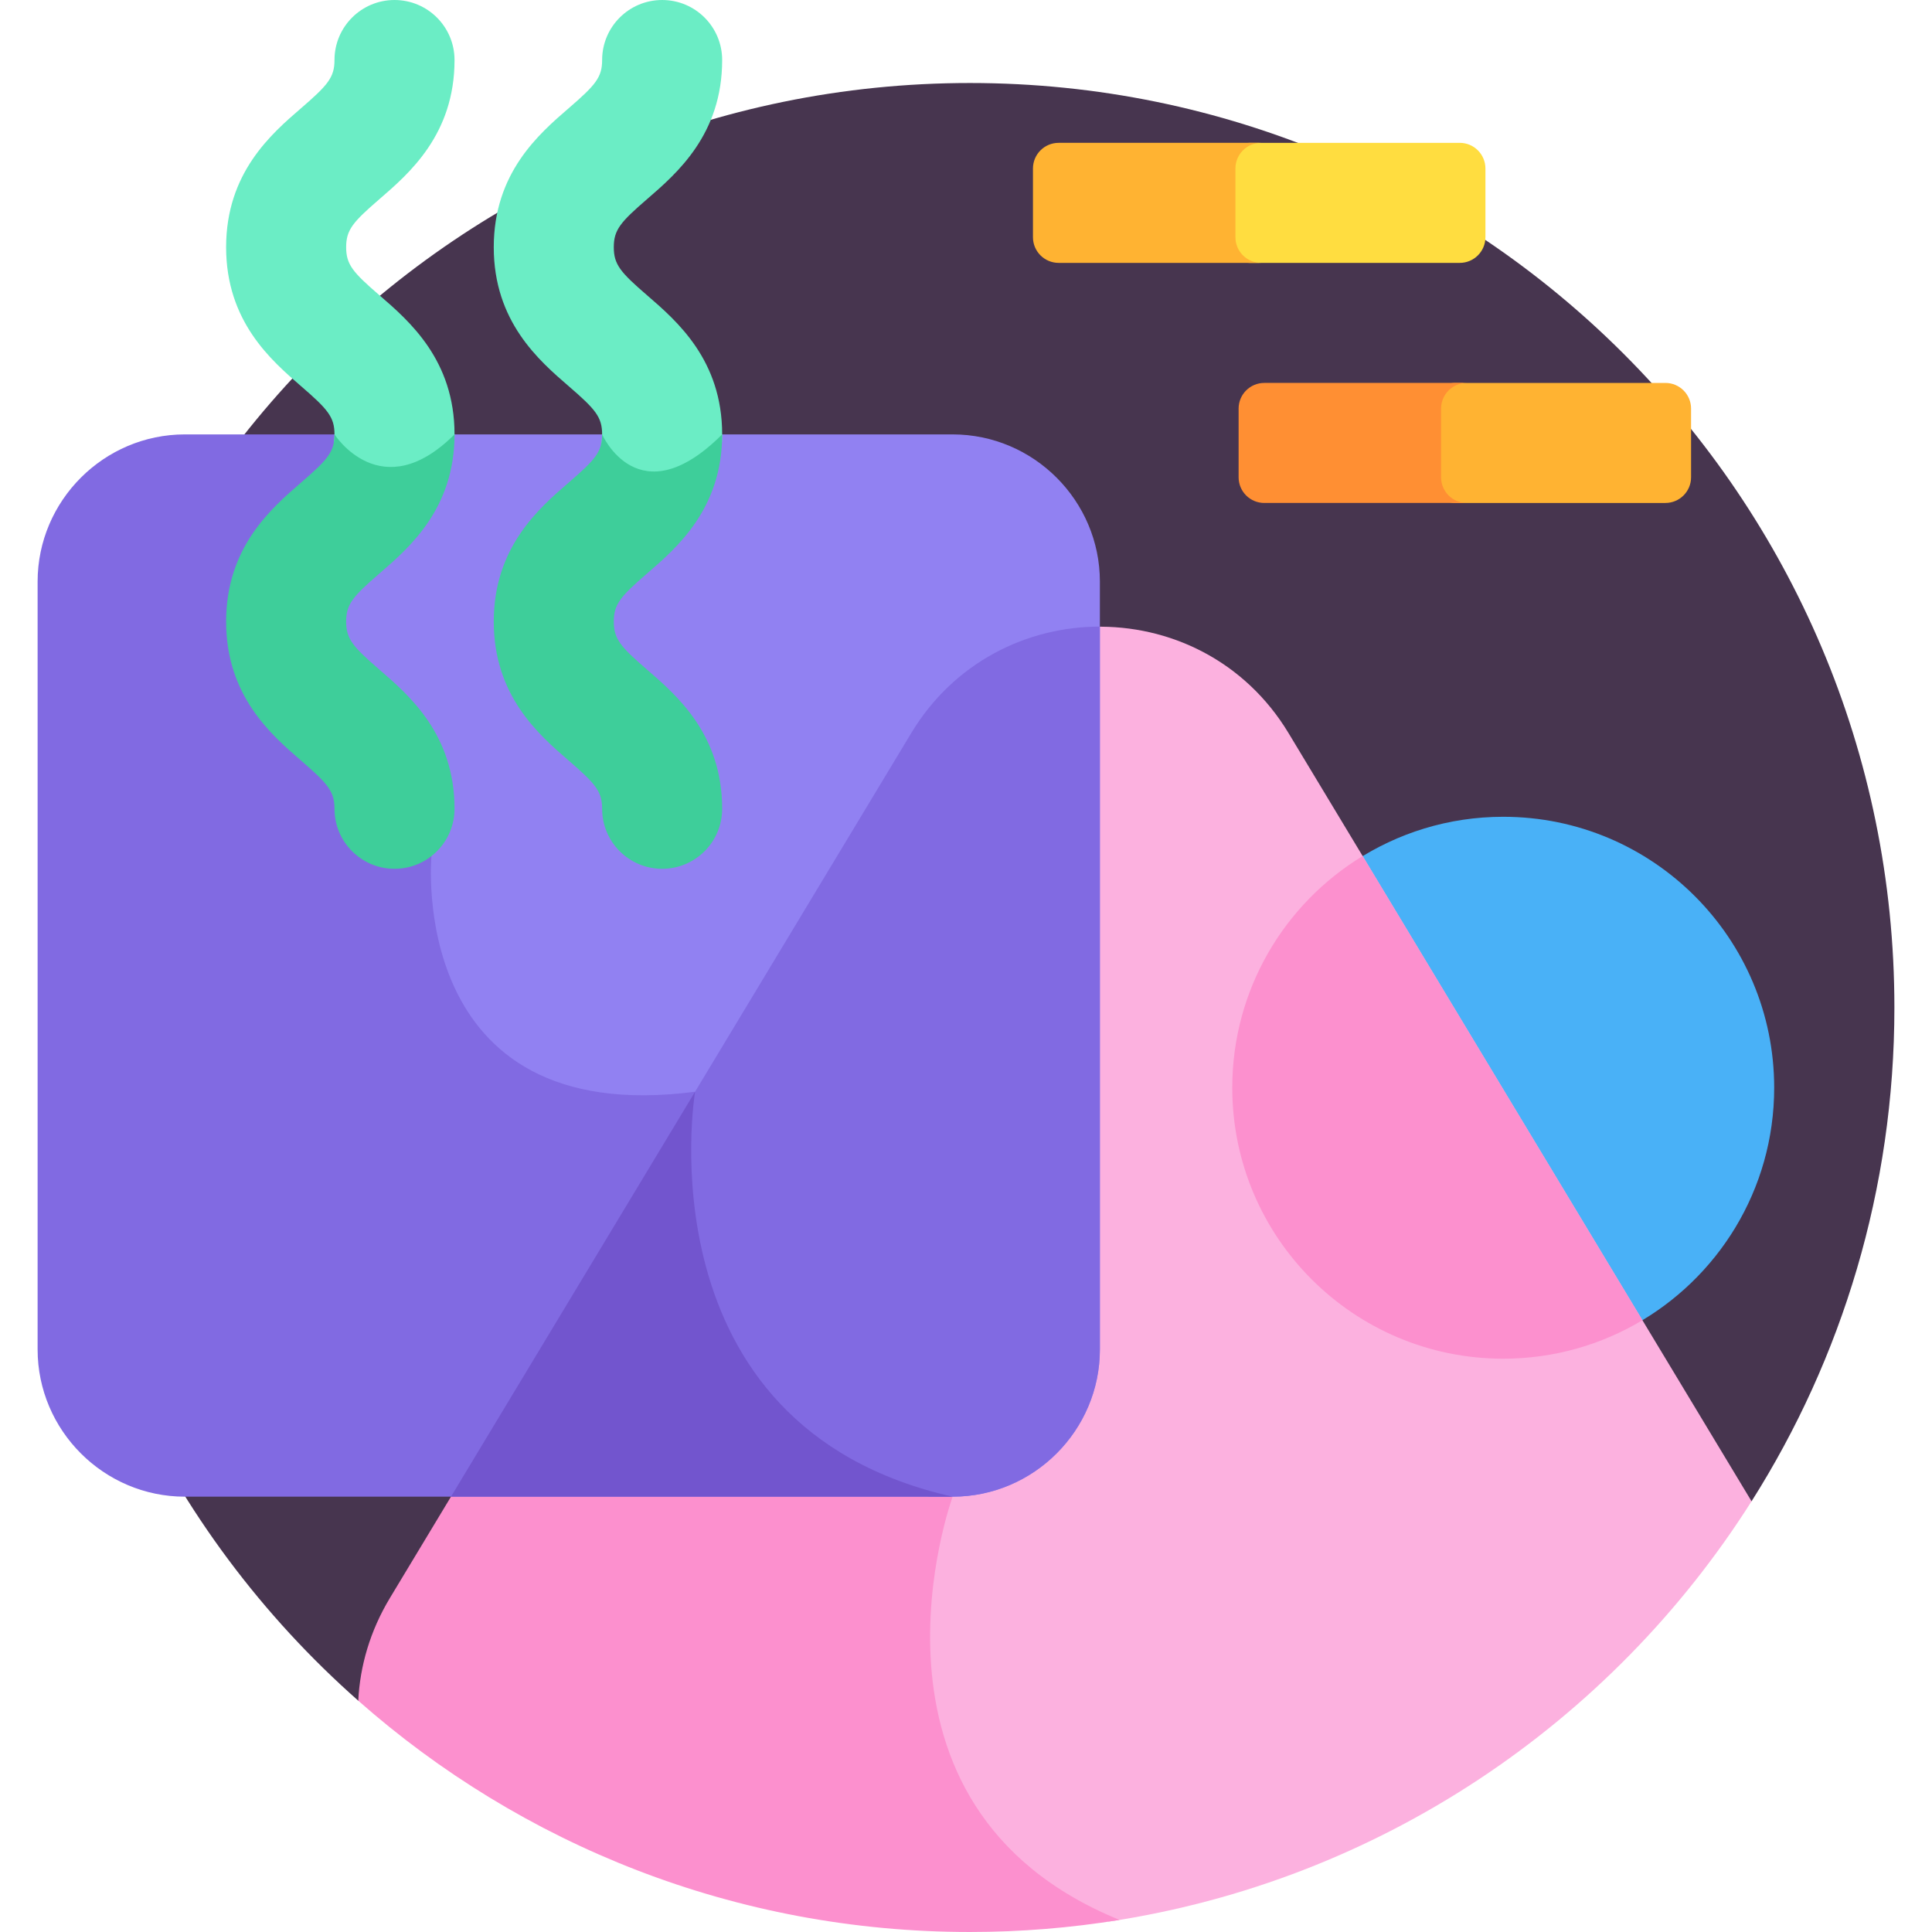 <svg id="Layer_1" enable-background="new 0 0 512 512" height="512" viewBox="0 0 512 512" width="512" xmlns="http://www.w3.org/2000/svg"><g><path d="m94.944 450.702 369.238-52.847c23.966-37.86 37.851-82.734 37.851-130.856 0-135.311-109.691-245.002-245.002-245.002s-245.002 109.69-245.002 245.001c0 73.156 32.075 138.811 82.915 183.704z" fill="#47354f"/><path d="m433.115 351.104c22.097-12.243 37.062-35.791 37.062-62.842 0-39.657-32.149-71.806-71.806-71.806-14.527 0-28.037 4.327-39.338 11.744z" fill="#49b1f7"/><path d="m341.49 194.301c-11.654-19.333-31.714-28.715-51.552-28.2v191.507c0 20.669-16.815 37.483-37.484 37.483h-11.126c2.922.973 5.97 1.862 9.186 2.632-2.68 8.489-13.774 48.941 6.395 81.1 8.263 13.174 20.624 23.338 36.945 30.422 71.657-10.804 133.139-52.644 170.327-111.391z" fill="#fcb1df"/><path d="m252.455 396.635c-2.078-.468-4.079-.991-6.037-1.543h-125.973l-17.104 28.376c-5.284 8.765-7.948 18.072-8.398 27.234 43.196 38.141 99.933 61.298 162.088 61.298 13.504 0 26.751-1.095 39.66-3.197-74.166-30.265-44.236-112.168-44.236-112.168z" fill="#fc90ce"/><path d="m361.117 226.864c-20.716 12.596-34.553 35.381-34.553 61.398 0 39.657 32.149 71.806 71.806 71.806 13.49 0 26.107-3.727 36.89-10.197z" fill="#fc90ce"/><path d="m386.848 37.854h-55.64c-3.759 0-6.806 3.047-6.806 6.806v18.2c0 3.759 3.047 6.806 6.806 6.806h55.64c3.759 0 6.806-3.047 6.806-6.806v-18.2c0-3.758-3.047-6.806-6.806-6.806z" fill="#ffdd40"/><path d="m441.346 101.478h-55.64c-3.759 0-6.806 3.047-6.806 6.806v18.2c0 3.759 3.047 6.806 6.806 6.806h55.64c3.759 0 6.806-3.047 6.806-6.806v-18.2c0-3.759-3.048-6.806-6.806-6.806z" fill="#ffb332"/><path d="m327.402 62.86v-18.2c0-3.759 3.047-6.806 6.806-6.806h-53.656c-3.759 0-6.806 3.047-6.806 6.806v18.2c0 3.759 3.047 6.806 6.806 6.806h53.656c-3.758 0-6.806-3.047-6.806-6.806z" fill="#ffb332"/><path d="m381.9 126.484v-18.2c0-3.759 3.047-6.806 6.806-6.806h-53.656c-3.759 0-6.806 3.047-6.806 6.806v18.2c0 3.759 3.047 6.806 6.806 6.806h53.656c-3.759 0-6.806-3.047-6.806-6.806z" fill="#ff8f33"/><path d="m81.448 140.227c-3.721 21.637-1.276 54.286 31.348 87.208-.329 4.889-1.297 32.469 16.923 50.054 12.042 11.623 29.774 16.178 52.725 13.557-.746 6.005-2.342 24.713 3.274 45.315 5.917 21.708 21.271 49.271 60.618 60.276h6.119c21.465 0 39.027-17.562 39.027-39.027v-203.463c0-21.465-17.562-39.026-39.027-39.026h-163.153c-3.035 6.569-6.135 15.109-7.854 25.106z" fill="#9181f2"/><path d="m252.455 396.635c-83.102-18.698-68.255-107.315-68.255-107.315-76.69 9.986-69.856-62.456-69.856-62.456-45.241-45.241-33.611-89.984-23.363-111.743h-41.987c-21.465 0-39.027 17.562-39.027 39.026v203.461c0 21.465 17.562 39.027 39.027 39.027z" fill="#816ae2"/><path d="m79.794 102.351c7.06 6.096 8.85 8.146 8.85 12.763 0 .822-.06 1.56-.193 2.257 1.956 2.413 6.526 7.041 13.287 7.783 6.095.676 12.371-1.99 18.666-7.904.032-.701.053-1.41.053-2.137 0-19.681-11.958-30.007-19.87-36.84-7.059-6.096-8.85-8.146-8.85-12.763 0-4.618 1.791-6.668 8.85-12.764 7.913-6.833 19.87-17.16 19.87-36.841-.001-8.784-7.122-15.905-15.907-15.905-8.784 0-15.906 7.121-15.906 15.906 0 4.618-1.791 6.668-8.85 12.764-7.913 6.833-19.87 17.159-19.87 36.841 0 19.681 11.958 30.007 19.87 36.84z" fill="#6bedc5"/><path d="m150.72 102.351c7.059 6.096 8.85 8.146 8.85 12.763 0 .97-.086 1.823-.276 2.628 1.678 2.722 5.325 7.334 11.302 8.464 6.284 1.19 13.253-1.83 20.732-8.953.032-.702.053-1.412.053-2.139 0-19.681-11.958-30.007-19.87-36.84-7.06-6.096-8.85-8.146-8.85-12.763 0-4.618 1.791-6.668 8.85-12.764 7.913-6.833 19.87-17.16 19.87-36.841.001-8.785-7.121-15.906-15.905-15.906s-15.906 7.121-15.906 15.906c0 4.618-1.791 6.668-8.85 12.764-7.913 6.833-19.87 17.159-19.87 36.841 0 19.681 11.958 30.007 19.87 36.84z" fill="#6bedc5"/><path d="m185.717 336.359c5.917 21.708 21.271 49.27 60.618 60.276h6.119c21.465 0 39.027-17.562 39.027-39.027v-191.554c-19.329 0-38.657 9.416-50.008 28.247l-59.198 98.213c-.768 7.2-1.776 24.702 3.442 43.845z" fill="#816ae2"/><path d="m119.515 396.635h132.94c-83.101-18.698-68.255-107.313-68.255-107.315z" fill="#7255ce"/><g fill="#3ece9a"><path d="m171.513 177.493c-7.06-6.097-8.852-8.148-8.852-12.768s1.792-6.671 8.852-12.768c7.912-6.834 19.869-17.161 19.869-36.843-22.145 22.145-31.812 0-31.812 0 0 4.62-1.792 6.67-8.852 12.768-7.912 6.834-19.869 17.161-19.869 36.843s11.957 30.009 19.869 36.843c7.059 6.097 8.852 8.148 8.852 12.768 0 8.785 7.122 15.906 15.906 15.906s15.906-7.121 15.906-15.906c0-19.682-11.957-30.009-19.869-36.843z"/><path d="m120.456 214.336c0-19.682-11.957-30.009-19.869-36.843-7.06-6.097-8.852-8.148-8.852-12.768s1.792-6.671 8.852-12.768c7.912-6.834 19.869-17.161 19.869-36.843-19.441 19.441-31.812 0-31.812 0 0 4.62-1.792 6.67-8.851 12.768-7.912 6.834-19.869 17.161-19.869 36.843s11.957 30.009 19.869 36.843c7.06 6.097 8.851 8.148 8.851 12.768 0 8.785 7.122 15.906 15.906 15.906 8.785 0 15.906-7.122 15.906-15.906z"/></g></g></svg>